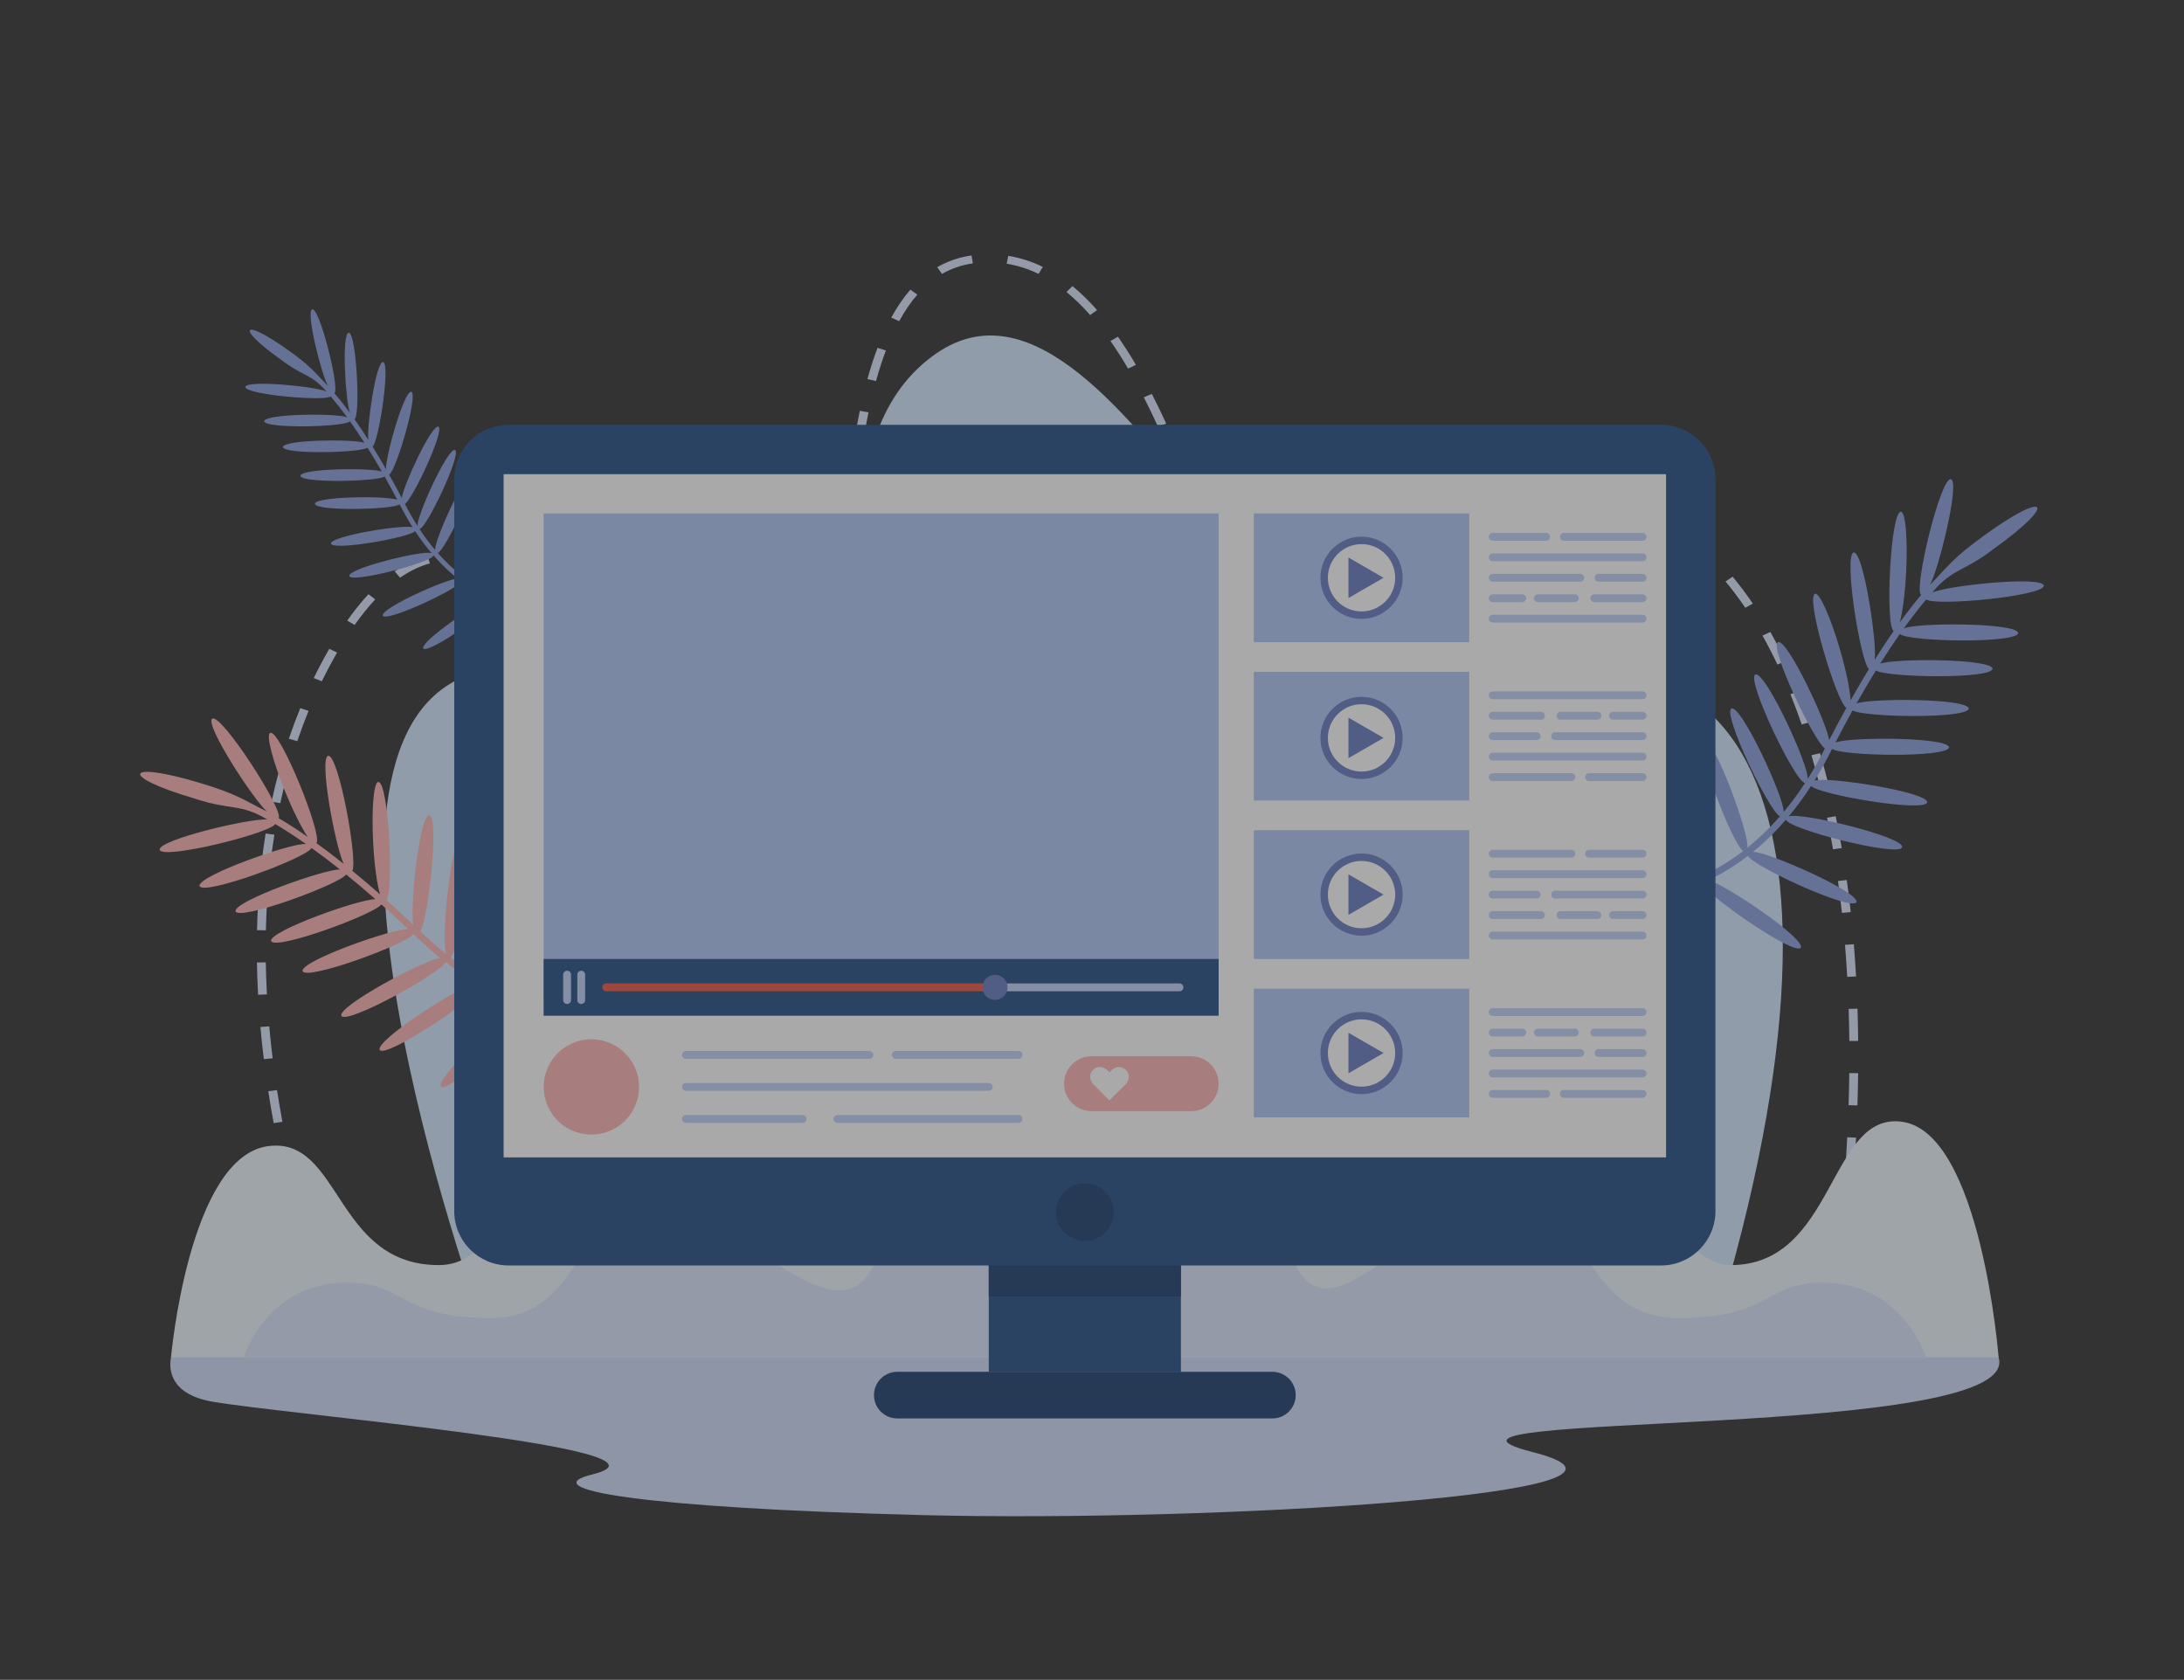 <svg width="706" height="543" viewBox="0 0 706 543" fill="none" xmlns="http://www.w3.org/2000/svg">
<rect x="0" y="0" width="706" height="543" fill="#333333" stroke="none"/>
<g opacity="0.58" clip-path="url(#clip0_987_9329)">
<path d="M55.496 437.918C55.496 437.918 51.348 450.031 68.533 453.063C92.039 457.211 224.939 468.34 191.421 476.622C172.499 481.297 206.154 487.415 298.316 489.752C390.477 492.09 548.62 482.931 495.439 469.379C442.258 455.827 658.931 466.107 645.733 437.918L55.496 437.918Z" fill="#CFDDF9"/>
<path d="M159.403 437.761C159.403 437.761 92.593 260.621 142.687 222.933C176.17 197.743 208.86 261.164 251.22 231.787C288.932 205.633 263.502 143.102 301.508 115.063C360.616 71.455 422.103 258.731 475.098 230.823C558.461 186.924 609.424 256.177 551.536 438.084L159.403 437.761Z" fill="#D4E8FF"/>
<path d="M104.938 423.814C103.77 420.577 102.613 417.223 101.502 413.846L104.241 413.11C105.346 416.465 106.494 419.797 107.655 423.012L104.938 423.814ZM595.037 419.634L592.2 419.318C592.671 415.872 593.118 412.403 593.53 409.005L596.371 409.286C595.958 412.695 595.51 416.177 595.037 419.634ZM98.347 403.806C97.346 400.468 96.376 397.068 95.463 393.701L98.239 393.086C99.147 396.433 100.111 399.813 101.105 403.131L98.347 403.806ZM597.541 398.92L594.696 398.677C595.057 395.218 595.392 391.739 595.691 388.336L598.54 388.539C598.24 391.956 597.904 395.448 597.541 398.92ZM92.852 383.536C92.026 380.136 91.24 376.697 90.517 373.316L93.323 372.826C94.042 376.186 94.823 379.603 95.643 382.982L92.852 383.536ZM599.361 378.145L596.508 377.982C596.75 374.525 596.962 371.038 597.139 367.619L599.994 367.739C599.816 371.173 599.604 374.674 599.361 378.145ZM88.469 363.045C87.833 359.603 87.245 356.132 86.72 352.728L89.55 352.372C90.072 355.753 90.656 359.201 91.288 362.62L88.469 363.045ZM600.43 357.323L597.573 357.248C597.684 353.776 597.761 350.286 597.801 346.874L600.659 346.901C600.619 350.329 600.542 353.836 600.43 357.323ZM85.285 342.369C84.859 338.892 84.488 335.396 84.183 331.976L87.032 331.768C87.335 335.162 87.703 338.633 88.126 342.085L85.285 342.369ZM597.813 336.498C597.779 333.024 597.706 329.534 597.596 326.127L600.453 326.052C600.564 329.477 600.637 332.984 600.671 336.476L597.813 336.498ZM83.434 321.555C83.244 318.058 83.118 314.547 83.06 311.119L85.918 311.079C85.976 314.478 86.1 317.96 86.288 321.429L83.434 321.555ZM597.137 315.765C596.941 312.295 596.699 308.813 596.42 305.416L599.27 305.225C599.551 308.641 599.794 312.143 599.991 315.633L597.137 315.765ZM85.945 300.725L83.088 300.672C83.167 297.166 83.32 293.653 83.544 290.233L86.397 290.385C86.176 293.772 86.024 297.251 85.945 300.725ZM595.428 295.088C595.046 291.619 594.614 288.154 594.143 284.789L596.979 284.465C597.452 287.852 597.888 291.341 598.272 294.833L595.428 295.088ZM87.303 280.072L84.459 279.814C84.848 276.32 85.321 272.829 85.866 269.436L88.695 269.807C88.155 273.163 87.687 276.616 87.303 280.072ZM592.543 274.529C591.948 271.082 591.296 267.647 590.603 264.321L593.411 263.843C594.11 267.195 594.768 270.657 595.367 274.131L592.543 274.529ZM254.519 274.165C250.547 273.599 247.675 271.965 243.695 269.143L245.502 267.141C248.988 269.606 251.506 271.086 254.823 271.596L254.519 274.165ZM264.435 268.018L261.889 266.843C263.198 264.528 264.354 261.314 265.327 257.292L268.119 257.843C267.08 262.142 265.875 265.47 264.435 268.018ZM235.307 261.734C233.03 259.442 230.597 256.804 227.869 253.67L230.114 252.073C232.805 255.162 235.199 257.758 237.434 260.008L235.307 261.734ZM90.604 259.615L87.798 259.123C88.538 255.675 89.376 252.237 90.288 248.904L93.062 249.524C92.162 252.814 91.335 256.21 90.604 259.615ZM588.293 254.18C587.446 250.768 586.533 247.386 585.579 244.126L588.342 243.466C589.306 246.756 590.227 250.171 591.081 253.615L588.293 254.18ZM270.043 247.447L267.208 247.117C267.647 244.034 268.04 240.657 268.411 236.794L271.258 237.017C270.884 240.916 270.487 244.328 270.043 247.447ZM220.868 245.347C218.545 242.511 216.135 239.513 214.059 236.927L216.372 235.41C218.445 237.992 220.85 240.983 223.165 243.81L220.868 245.347ZM430.118 245.135C427.892 245.135 425.708 244.534 423.627 243.348L425.151 241.163C428.278 242.947 431.353 242.951 434.674 241.528L435.904 243.86C433.94 244.706 431.994 245.135 430.118 245.135ZM96.103 239.569L93.369 238.813C94.505 235.457 95.751 232.118 97.073 228.891L99.753 229.788C98.45 232.969 97.222 236.259 96.103 239.569ZM445.25 237.106L443.15 235.353C445.317 233.232 447.64 230.615 450.252 227.353L452.567 228.868C449.888 232.214 447.495 234.909 445.25 237.106ZM415.501 235.33C413.651 232.751 411.818 229.713 409.897 226.045L412.48 224.94C414.346 228.504 416.119 231.443 417.899 233.925L415.501 235.33ZM582.421 234.186C581.27 230.838 580.041 227.544 578.77 224.392L581.455 223.507C582.742 226.697 583.986 230.032 585.151 233.419L582.421 234.186ZM207.286 228.504C204.671 225.274 202.492 222.622 200.427 220.159L202.706 218.6C204.78 221.075 206.968 223.737 209.592 226.979L207.286 228.504ZM272.118 226.584L269.266 226.417C269.482 223.391 269.703 219.989 269.94 216.018L272.793 216.157C272.556 220.138 272.335 223.548 272.118 226.584ZM104.037 220.225L101.422 219.182C102.991 215.97 104.663 212.816 106.44 209.732L108.974 210.926C107.226 213.961 105.581 217.064 104.037 220.225ZM459.115 220.224L456.727 218.805C458.758 216.014 460.856 213.057 462.98 210.07L465.384 211.466C463.255 214.461 461.155 217.421 459.115 220.224ZM405.296 216.404C404.001 213.469 402.664 210.267 401.206 206.614L403.895 205.738C405.342 209.363 406.668 212.539 407.951 215.447L405.296 216.404ZM574.565 214.793C573.029 211.558 571.403 208.415 569.734 205.452L572.281 204.28C573.979 207.293 575.631 210.487 577.192 213.774L574.565 214.793ZM193.371 211.973C190.777 209.064 188.363 206.474 185.991 204.056L188.129 202.342C190.532 204.79 192.974 207.411 195.596 210.352L193.371 211.973ZM273.388 205.736L270.533 205.606C270.726 202.154 270.917 198.702 271.121 195.188L273.975 195.323C273.772 198.835 273.58 202.286 273.388 205.736ZM471.65 202.741L469.266 201.317C471.654 198.051 473.79 195.226 475.795 192.68L478.123 194.179C476.137 196.7 474.019 199.5 471.65 202.741ZM114.642 202.012L112.233 200.622C114.479 197.442 116.795 194.571 119.116 192.087L121.3 193.754C119.06 196.151 116.82 198.929 114.642 202.012ZM397.39 196.756C396.079 193.285 394.793 189.811 393.708 186.871L396.42 186.053C397.503 188.989 398.787 192.457 400.095 195.922L397.39 196.756ZM178.132 196.575C175.211 194.005 172.339 191.734 169.595 189.826L171.338 187.778C174.169 189.747 177.126 192.084 180.126 194.724L178.132 196.575ZM564.185 196.465C562.137 193.444 559.99 190.588 557.803 187.974L560.082 186.415C562.325 189.096 564.525 192.023 566.621 195.115L564.185 196.465ZM129.316 186.726L127.583 184.672C130.996 182.319 134.548 180.622 138.141 179.628L138.977 182.098C135.71 183.002 132.459 184.559 129.316 186.726ZM485.017 185.936L482.796 184.309C485.477 181.32 488.017 178.748 490.561 176.446L492.583 178.271C490.109 180.51 487.634 183.017 485.017 185.936ZM274.616 184.92L271.763 184.766C272.01 181.011 272.256 177.601 272.514 174.341L275.365 174.526C275.108 177.775 274.863 181.175 274.616 184.92ZM160.145 184.379C156.579 182.775 153.071 181.751 149.719 181.336L150.107 178.776C153.768 179.23 157.573 180.337 161.419 182.066L160.145 184.379ZM550.45 180.203C547.698 177.655 544.849 175.406 541.982 173.519L543.665 171.43C546.661 173.403 549.632 175.748 552.496 178.399L550.45 180.203ZM390.063 176.985C388.641 173.142 387.469 170.008 386.375 167.122L389.079 166.285C390.175 169.176 391.349 172.316 392.773 176.166L390.063 176.985ZM501.137 171.677L499.499 169.56C503.014 167.337 506.564 165.691 510.051 164.668L510.934 167.125C507.716 168.069 504.42 169.601 501.137 171.677ZM532.322 168.512C528.783 167.163 525.199 166.328 521.673 166.03L521.938 163.458C525.756 163.78 529.624 164.68 533.433 166.132L532.322 168.512ZM276.279 164.154L273.432 163.926C273.789 160.301 274.176 156.801 274.584 153.521L277.425 153.81C277.019 157.069 276.634 160.55 276.279 164.154ZM382.572 157.297C381.191 153.813 379.89 150.628 378.594 147.56L381.264 146.638C382.567 149.723 383.875 152.924 385.263 156.426L382.572 157.297ZM278.88 143.509L276.051 143.14C276.629 139.523 277.264 136.045 277.94 132.802L280.748 133.279C280.081 136.487 279.452 139.928 278.88 143.509ZM374.348 137.915C372.812 134.576 371.264 131.381 369.746 128.42L372.34 127.334C373.873 130.326 375.437 133.552 376.987 136.923L374.348 137.915ZM283.175 123.17L280.403 122.544C281.399 118.936 282.499 115.539 283.669 112.444L286.373 113.28C285.229 116.306 284.153 119.633 283.175 123.17ZM364.67 119.149C362.791 115.949 360.871 112.944 358.963 110.22L361.378 108.839C363.324 111.618 365.281 114.679 367.195 117.937L364.67 119.149ZM290.666 103.816L288.103 102.673C289.979 99.236 292.061 96.197 294.288 93.64L296.533 95.239C294.429 97.654 292.454 100.54 290.666 103.816ZM352.412 101.841C349.915 99.012 347.337 96.505 344.751 94.391L346.669 92.475C349.369 94.682 352.053 97.292 354.647 100.23L352.412 101.841ZM304.508 88.543L302.967 86.367C306.353 84.408 310.083 83.135 314.054 82.582L314.489 85.135C310.914 85.633 307.556 86.779 304.508 88.543ZM335.733 88.541C332.404 86.919 328.936 85.81 325.425 85.245L325.926 82.701C329.736 83.315 333.492 84.514 337.089 86.267L335.733 88.541Z" fill="#DCE6FF"/>
<path d="M614.873 362.604C591.156 359.301 593.303 408.942 559.495 408.942C528.584 408.942 512.043 298.033 478.123 320.59C341.757 411.276 447.859 256.958 356.164 253.941C314.703 252.577 287.075 294.116 276.887 367.662C262.118 434.15 227.869 316.951 192.622 327.848C170.221 334.773 172.786 408.942 141.876 408.942C108.068 408.942 110.295 367.199 86.577 370.502C61.041 374.059 55.279 438.78 55.279 438.78H646.069C646.069 438.78 640.409 366.16 614.873 362.604Z" fill="#EEF7FF"/>
<path d="M592.146 414.706C570.326 413.296 573.887 426.039 542.785 426.039C514.348 426.039 515.129 397.48 496.099 391.41C461.055 380.233 432.164 436.803 418.577 408.412C392.773 333.077 317.512 295.298 282.792 408.412C269.206 436.803 237.434 386.143 205.27 391.41C185.472 394.653 187.022 426.039 158.585 426.039C127.482 426.039 131.043 413.296 109.223 414.706C85.731 416.225 78.714 438.78 78.714 438.78H622.656C622.656 438.78 615.639 416.225 592.146 414.706Z" fill="#DCE6FF"/>
<path d="M594.763 209.814C596.795 216.763 598.045 222.972 598.209 226.403C600.271 222.741 602.252 219.37 604.146 216.272C601.336 213.765 595.877 179.257 599.25 178.57C602.447 178.477 606.811 207.758 606.016 213.257C608.184 209.808 610.231 206.726 612.144 203.979C609.359 202.543 611.071 165.025 614.515 165.433C615.983 165.508 616.729 174.251 616.182 184.961C615.833 191.784 615.043 197.756 614.135 201.174C616.711 197.613 619.014 194.695 621.018 192.323C618.49 190.505 627.393 153.811 630.684 154.908C633.63 155.98 626.681 184.069 623.88 189.073C629.785 183.011 631.114 180.487 641.625 172.925C662.042 158.147 665.227 162.556 644.737 177.245C634.748 184.99 631.201 183.617 624.581 191.567C629.208 189.306 659.966 186.066 660.695 189.274C660.965 192.717 625.329 196.058 622.684 193.758C620.589 196.24 618.155 199.33 615.416 203.146C619.635 201.179 652.039 201.259 652.393 204.612C652.264 208.062 616.612 207.481 614.152 204.929C612.169 207.758 610.04 210.947 607.776 214.54C612.493 212.75 643.745 212.879 644.121 216.168C643.786 219.579 609.82 219.016 606.413 216.728C604.41 219.973 602.311 223.518 600.121 227.398C604.853 225.614 636.07 225.744 636.445 229.031C636.081 232.431 602.449 231.877 598.867 229.64C597.068 232.881 595.21 236.344 593.299 240.036C597.712 238.137 629.682 238.233 630.05 241.564C629.743 244.982 595.508 244.414 592.246 242.084C590.483 245.598 588.569 249.092 586.558 252.311C590.938 250.961 623.156 255.974 622.987 259.349C622.198 262.696 588.132 256.893 585.439 254.074C583.158 257.595 580.737 260.89 578.182 263.943C581.568 262.302 615.556 270.46 614.899 273.84C614.262 277.246 577.983 268.03 577.332 264.949C574.039 268.774 570.511 272.243 566.647 275.379C571.146 275.135 601.173 288.397 600.122 291.619C598.568 294.697 566.528 279.99 565.064 276.628C560.983 279.768 556.684 282.422 552.211 284.558C556.802 285.26 583.71 303.366 582.137 306.349C580.065 309.105 551.119 289.032 550.25 285.46C538.326 290.697 529.497 290.471 529.117 290.458L529.188 288.312C529.276 288.315 537.769 288.515 549.065 283.633C545.954 280.436 536.483 248.877 539.622 247.587C542.952 247.051 551.798 278.046 551.093 282.714C554.834 280.94 559.079 278.477 563.533 275.065C560.293 273.603 547.509 240.366 550.707 239.066C554.009 238.143 565.747 270.078 564.821 274.055C568.289 271.277 571.861 267.915 575.401 263.855C572.057 262.673 556.635 230.545 559.72 228.997C562.942 227.868 576.954 258.198 576.574 262.482C578.918 259.684 581.24 256.573 583.5 253.11C580.34 253.009 564.237 219.326 567.45 218.025C570.665 216.827 584.977 247.825 584.33 251.814C586.242 248.796 588.141 245.45 589.912 241.934C586.396 239.643 571.813 209.272 574.762 207.547C577.852 206.55 590.637 233.898 591.291 239.246C593.205 235.54 595.064 232.067 596.865 228.812C593.746 227.19 583.465 192.961 586.759 191.924C588.169 191.512 591.753 199.522 594.763 209.814Z" fill="#8A9EDD"/>
<path d="M120.623 272.302C121 279.532 121.872 285.805 122.85 289.097C119.694 286.321 116.711 283.794 113.899 281.495C115.724 278.2 109.479 243.826 106.068 244.292C103.02 245.259 108.572 274.339 111.139 279.267C107.953 276.728 105.003 274.494 102.29 272.533C104.445 270.258 90.436 235.41 87.321 236.933C85.96 237.488 88.143 245.987 92.197 255.915C94.781 262.241 97.499 267.616 99.484 270.543C95.877 268.032 92.739 266.038 90.064 264.462C91.849 261.91 71.326 230.215 68.582 232.337C66.156 234.322 81.992 258.54 86.289 262.339C78.713 258.566 76.625 256.623 64.206 252.956C40.054 245.749 38.504 250.962 62.696 258.061C74.683 262.073 77.577 259.606 86.451 264.925C81.336 264.318 51.234 271.416 51.606 274.685C52.488 278.023 87.228 269.41 88.966 266.366C91.763 268.017 95.08 270.13 98.927 272.827C94.295 272.364 63.735 283.139 64.508 286.421C65.77 289.635 99.23 277.314 100.708 274.093C103.515 276.108 106.578 278.415 109.902 281.06C104.858 280.928 75.402 291.368 76.134 294.597C77.576 297.707 109.45 285.959 111.911 282.675C114.872 285.076 118.024 287.729 121.374 290.669C116.318 290.547 86.895 300.977 87.627 304.204C89.094 307.293 120.655 295.664 123.298 292.371C126.067 294.836 128.964 297.49 131.987 300.345C127.194 300.009 97.049 310.656 97.803 313.922C99.221 317.047 131.348 305.206 133.657 301.93C136.482 304.665 139.442 307.331 142.405 309.705C137.824 309.877 109.069 325.247 110.343 328.378C112.194 331.276 142.432 314.55 144.043 311C147.359 313.57 150.732 315.88 154.152 317.919C150.414 317.488 121.028 336.411 122.764 339.384C124.49 342.389 155.69 321.711 155.287 318.587C159.657 321.11 164.134 323.221 168.817 324.904C164.489 326.159 140.528 348.592 142.584 351.286C145.067 353.678 170.453 329.217 170.724 325.56C175.613 327.177 180.548 328.262 185.475 328.802C181.373 330.98 161.956 356.955 164.425 359.252C167.291 361.169 187.983 332.664 187.624 329.005C200.608 330.011 208.867 326.882 209.222 326.745L208.446 324.743C208.364 324.775 200.414 327.768 188.139 326.889C190.019 322.845 188.535 289.929 185.146 289.748C181.827 290.342 183.714 322.518 185.921 326.691C181.804 326.252 176.984 325.33 171.653 323.579C174.229 321.129 175.317 285.536 171.869 285.365C168.447 285.584 167.916 319.604 170.103 323.051C165.912 321.574 161.431 319.581 156.748 316.917C159.514 314.697 163.459 279.28 160.035 278.836C156.622 278.835 153.413 312.09 155.187 316.008C152.051 314.141 148.832 311.971 145.554 309.449C148.503 308.311 152.578 271.2 149.116 271.033C145.686 270.964 142.415 304.948 144.343 308.499C141.542 306.282 138.644 303.751 135.811 301.018C138.374 297.694 142.107 264.212 138.753 263.557C135.508 263.636 132.473 293.671 133.622 298.935C130.591 296.07 127.689 293.405 124.914 290.928C127.322 288.366 125.721 252.663 122.27 252.772C120.803 252.849 120.065 261.592 120.623 272.302Z" fill="#FCB4B4"/>
<path d="M136.839 209.607C135.702 207.436 155.093 194.209 158.44 193.661C155.623 192.336 152.433 190.495 149.095 187.954C148.1 190.387 124.844 201.243 123.724 199.007C122.963 196.664 144.695 186.9 147.959 187.066C145.392 185.007 142.753 182.526 140.14 179.539C139.753 181.777 113.377 188.655 112.923 186.181C112.436 183.73 137.099 177.641 139.536 178.836C137.73 176.714 135.939 174.35 134.198 171.706C132.28 173.761 107.557 178.136 106.988 175.709C106.872 173.258 130.173 169.479 133.38 170.433C131.949 168.184 130.509 165.606 129.204 163.042C126.87 164.747 102 165.321 101.782 162.842C102.056 160.424 125.195 160.207 128.43 161.562C127.027 158.893 125.663 156.39 124.342 154.048C121.778 155.687 97.343 156.247 97.084 153.783C97.364 151.396 119.957 151.157 123.422 152.427C121.815 149.623 120.276 147.062 118.809 144.718C116.371 146.394 91.694 146.962 91.456 144.489C91.736 142.101 114.354 141.863 117.81 143.137C116.151 140.542 114.592 138.238 113.14 136.196C111.384 138.059 85.497 138.648 85.401 136.146C85.665 133.712 109.121 133.504 112.215 134.909C110.21 132.154 108.43 129.924 106.899 128.134C105.006 129.816 79.114 127.558 79.307 125.06C79.844 122.732 102.12 124.935 105.512 126.554C100.683 120.826 98.099 121.826 90.825 116.261C75.898 105.707 78.179 102.488 93.062 113.113C100.731 118.557 101.685 120.363 106.009 124.742C103.957 121.147 98.777 100.765 100.913 99.993C103.295 99.187 109.924 125.752 108.1 127.086C109.565 128.796 111.249 130.902 113.133 133.473C111.699 129.859 110.376 107.963 112.69 107.551C115.186 107.244 116.604 134.439 114.591 135.498C115.992 137.481 117.49 139.707 119.08 142.198C118.472 138.236 121.508 116.933 123.824 117.007C126.271 117.507 122.479 142.524 120.45 144.376C121.839 146.614 123.291 149.049 124.804 151.695C124.477 148.032 130.578 126.264 132.947 126.635C135.336 127.387 128.05 152.229 125.791 153.438C127.112 155.79 128.477 158.3 129.883 160.979C130.321 157.118 139.487 137.181 141.723 137.91C143.861 139.166 133.445 161.222 130.896 162.922C132.197 165.464 133.59 167.881 134.991 170.061C134.493 167.19 144.746 144.603 147.076 145.475C149.408 146.409 137.893 170.904 135.599 170.998C137.255 173.499 138.954 175.744 140.667 177.763C140.36 174.678 150.401 152.573 152.734 153.396C154.972 154.518 143.951 177.865 141.524 178.753C144.111 181.681 146.718 184.103 149.246 186.101C148.548 183.242 156.927 159.984 159.319 160.657C161.639 161.599 152.534 185.737 150.185 186.828C153.431 189.282 156.522 191.048 159.244 192.317C158.703 188.959 164.988 166.39 167.398 166.785C169.675 167.727 162.966 190.617 160.719 192.974C168.928 196.459 175.083 196.277 175.158 196.275L175.22 197.83C174.944 197.841 168.541 198.047 159.868 194.305C159.269 196.889 138.342 211.605 136.839 209.607Z" fill="#8A9EDD"/>
<path d="M381.742 385.423H319.627V443.43H381.742V385.423Z" fill="#255084"/>
<path d="M381.742 349.439H319.627V419.075H381.742V349.439Z" fill="#1D3F70"/>
<path d="M146.837 391.476V154.902C146.837 145.19 154.711 137.317 164.424 137.317H536.946C546.659 137.317 554.533 145.19 554.533 154.902V391.476C554.533 401.187 546.659 409.06 536.946 409.06H164.424C154.711 409.06 146.837 401.188 146.837 391.476Z" fill="#255084"/>
<path d="M538.569 153.279H162.801V374.125H538.569V153.279Z" fill="white"/>
<path d="M357.274 398.415C360.916 394.774 360.916 388.87 357.274 385.228C353.632 381.587 347.728 381.587 344.086 385.228C340.444 388.87 340.444 394.774 344.086 398.415C347.728 402.057 353.632 402.057 357.274 398.415Z" fill="#1D3F70"/>
<path d="M411.31 458.51H290.06C285.896 458.51 282.52 455.134 282.52 450.97C282.52 446.806 285.896 443.431 290.06 443.431H411.31C415.474 443.431 418.85 446.806 418.85 450.97C418.85 455.134 415.474 458.51 411.31 458.51Z" fill="#1D3F70"/>
<path d="M474.941 165.95H405.314V207.578H474.941V165.95Z" fill="#B0C7F5"/>
<path d="M474.941 319.57H405.314V361.198H474.941V319.57Z" fill="#B0C7F5"/>
<path d="M474.941 268.363H405.314V309.991H474.941V268.363Z" fill="#B0C7F5"/>
<path d="M474.941 217.156H405.314V258.785H474.941V217.156Z" fill="#B0C7F5"/>
<path d="M448.67 195.311C453.391 190.591 453.391 182.939 448.67 178.22C443.95 173.5 436.297 173.5 431.577 178.22C426.856 182.939 426.856 190.591 431.577 195.311C436.297 200.031 443.95 200.031 448.67 195.311Z" fill="white"/>
<path d="M440.128 200.052C432.799 200.052 426.837 194.091 426.837 186.764C426.837 179.437 432.799 173.475 440.128 173.475C447.456 173.475 453.418 179.436 453.418 186.764C453.418 194.091 447.456 200.052 440.128 200.052ZM440.128 175.881C434.126 175.881 429.243 180.763 429.243 186.764C429.243 192.764 434.126 197.646 440.128 197.646C446.129 197.646 451.012 192.764 451.012 186.764C451.012 180.763 446.129 175.881 440.128 175.881Z" fill="#677CC1"/>
<path d="M447.245 186.764L435.901 180.215V193.313L447.245 186.764Z" fill="#677CC1"/>
<path d="M451.9 241.335C453.434 234.839 449.411 228.33 442.914 226.796C436.418 225.262 429.907 229.285 428.373 235.781C426.839 242.276 430.862 248.786 437.359 250.319C443.856 251.853 450.366 247.831 451.9 241.335Z" fill="white"/>
<path d="M440.128 251.813C432.799 251.813 426.837 245.852 426.837 238.525C426.837 231.198 432.799 225.237 440.128 225.237C447.456 225.237 453.418 231.198 453.418 238.525C453.418 245.852 447.456 251.813 440.128 251.813ZM440.128 227.643C434.126 227.643 429.243 232.524 429.243 238.525C429.243 244.526 434.126 249.408 440.128 249.408C446.129 249.408 451.012 244.526 451.012 238.525C451.012 232.524 446.129 227.643 440.128 227.643Z" fill="#677CC1"/>
<path d="M447.245 238.525L435.901 231.976V245.074L447.245 238.525Z" fill="#677CC1"/>
<path d="M451.898 291.99C453.432 285.494 449.409 278.985 442.912 277.451C436.415 275.917 429.905 279.939 428.371 286.435C426.837 292.931 430.86 299.44 437.357 300.974C443.853 302.508 450.364 298.485 451.898 291.99Z" fill="white"/>
<path d="M440.128 302.466C432.799 302.466 426.837 296.505 426.837 289.177C426.837 281.85 432.799 275.889 440.128 275.889C447.456 275.889 453.418 281.85 453.418 289.177C453.418 296.505 447.456 302.466 440.128 302.466ZM440.128 278.295C434.126 278.295 429.243 283.177 429.243 289.177C429.243 295.178 434.126 300.06 440.128 300.06C446.129 300.06 451.012 295.178 451.012 289.177C451.012 283.177 446.129 278.295 440.128 278.295Z" fill="#677CC1"/>
<path d="M447.245 289.177L435.901 282.628V295.726L447.245 289.177Z" fill="#677CC1"/>
<path d="M440.128 352.47C446.803 352.47 452.215 347.059 452.215 340.384C452.215 333.709 446.803 328.299 440.128 328.299C433.452 328.299 428.041 333.709 428.041 340.384C428.041 347.059 433.452 352.47 440.128 352.47Z" fill="white"/>
<path d="M440.128 353.673C432.799 353.673 426.837 347.711 426.837 340.384C426.837 333.057 432.799 327.096 440.128 327.096C447.456 327.096 453.418 333.057 453.418 340.384C453.418 347.711 447.456 353.673 440.128 353.673ZM440.128 329.502C434.126 329.502 429.243 334.384 429.243 340.384C429.243 346.385 434.126 351.267 440.128 351.267C446.129 351.267 451.012 346.385 451.012 340.384C451.012 334.384 446.129 329.502 440.128 329.502Z" fill="#677CC1"/>
<path d="M447.245 340.384L435.901 333.835V346.933L447.245 340.384Z" fill="#677CC1"/>
<path d="M499.83 174.805H482.532C481.833 174.805 481.267 174.238 481.267 173.54C481.267 172.841 481.833 172.275 482.532 172.275H499.83C500.529 172.275 501.095 172.841 501.095 173.54C501.096 174.238 500.529 174.805 499.83 174.805Z" fill="#BFD2F9"/>
<path d="M509.068 194.641H497.117C496.418 194.641 495.852 194.074 495.852 193.376C495.852 192.677 496.418 192.111 497.117 192.111H509.068C509.767 192.111 510.334 192.677 510.334 193.376C510.334 194.074 509.767 194.641 509.068 194.641Z" fill="#BFD2F9"/>
<path d="M492.078 194.641H482.532C481.833 194.641 481.267 194.074 481.267 193.376C481.267 192.677 481.833 192.111 482.532 192.111H492.078C492.777 192.111 493.343 192.677 493.343 193.376C493.343 194.074 492.777 194.641 492.078 194.641Z" fill="#BFD2F9"/>
<path d="M510.813 188.029H482.532C481.833 188.029 481.267 187.462 481.267 186.764C481.267 186.065 481.833 185.499 482.532 185.499H510.813C511.512 185.499 512.078 186.065 512.078 186.764C512.078 187.462 511.512 188.029 510.813 188.029Z" fill="#BFD2F9"/>
<path d="M530.978 174.805H505.516C504.817 174.805 504.25 174.238 504.25 173.54C504.25 172.841 504.817 172.275 505.516 172.275H530.978C531.677 172.275 532.243 172.841 532.243 173.54C532.243 174.238 531.677 174.805 530.978 174.805Z" fill="#BFD2F9"/>
<path d="M530.978 201.253H482.532C481.833 201.253 481.267 200.686 481.267 199.988C481.267 199.289 481.833 198.723 482.532 198.723H530.978C531.677 198.723 532.243 199.289 532.243 199.988C532.243 200.686 531.677 201.253 530.978 201.253Z" fill="#BFD2F9"/>
<path d="M530.978 194.641H515.368C514.669 194.641 514.103 194.074 514.103 193.376C514.103 192.677 514.669 192.111 515.368 192.111H530.978C531.676 192.111 532.243 192.677 532.243 193.376C532.243 194.074 531.677 194.641 530.978 194.641Z" fill="#BFD2F9"/>
<path d="M530.978 188.029H516.757C516.058 188.029 515.492 187.462 515.492 186.764C515.492 186.065 516.058 185.499 516.757 185.499H530.978C531.676 185.499 532.243 186.065 532.243 186.764C532.243 187.462 531.677 188.029 530.978 188.029Z" fill="#BFD2F9"/>
<path d="M530.978 181.417H482.532C481.833 181.417 481.267 180.85 481.267 180.152C481.267 179.453 481.833 178.887 482.532 178.887H530.978C531.677 178.887 532.243 179.453 532.243 180.152C532.243 180.85 531.677 181.417 530.978 181.417Z" fill="#BFD2F9"/>
<path d="M530.978 252.46H513.679C512.98 252.46 512.414 251.893 512.414 251.195C512.414 250.496 512.98 249.93 513.679 249.93H530.978C531.676 249.93 532.243 250.496 532.243 251.195C532.243 251.893 531.677 252.46 530.978 252.46Z" fill="#BFD2F9"/>
<path d="M516.393 232.624H504.441C503.742 232.624 503.176 232.057 503.176 231.359C503.176 230.66 503.742 230.094 504.441 230.094H516.393C517.092 230.094 517.658 230.66 517.658 231.359C517.658 232.057 517.092 232.624 516.393 232.624Z" fill="#BFD2F9"/>
<path d="M530.978 232.624H521.432C520.733 232.624 520.167 232.057 520.167 231.359C520.167 230.66 520.733 230.094 521.432 230.094H530.978C531.677 230.094 532.243 230.66 532.243 231.359C532.243 232.057 531.677 232.624 530.978 232.624Z" fill="#BFD2F9"/>
<path d="M530.978 239.235H502.697C501.998 239.235 501.432 238.669 501.432 237.97C501.432 237.272 501.998 236.706 502.697 236.706H530.978C531.677 236.706 532.243 237.272 532.243 237.97C532.243 238.669 531.677 239.235 530.978 239.235Z" fill="#BFD2F9"/>
<path d="M507.994 252.46H482.532C481.833 252.46 481.267 251.893 481.267 251.195C481.267 250.496 481.833 249.93 482.532 249.93H507.994C508.693 249.93 509.259 250.496 509.259 251.195C509.259 251.893 508.693 252.46 507.994 252.46Z" fill="#BFD2F9"/>
<path d="M530.978 226.012H482.532C481.833 226.012 481.267 225.445 481.267 224.747C481.267 224.048 481.833 223.482 482.532 223.482H530.978C531.677 223.482 532.243 224.048 532.243 224.747C532.243 225.445 531.677 226.012 530.978 226.012Z" fill="#BFD2F9"/>
<path d="M498.141 232.624H482.532C481.833 232.624 481.267 232.057 481.267 231.359C481.267 230.66 481.833 230.094 482.532 230.094H498.141C498.84 230.094 499.406 230.66 499.406 231.359C499.406 232.057 498.84 232.624 498.141 232.624Z" fill="#BFD2F9"/>
<path d="M496.753 239.235H482.532C481.833 239.235 481.267 238.669 481.267 237.97C481.267 237.272 481.833 236.706 482.532 236.706H496.753C497.452 236.706 498.018 237.272 498.018 237.97C498.018 238.669 497.452 239.235 496.753 239.235Z" fill="#BFD2F9"/>
<path d="M530.978 245.847H482.532C481.833 245.847 481.267 245.281 481.267 244.583C481.267 243.884 481.833 243.318 482.532 243.318H530.978C531.677 243.318 532.243 243.884 532.243 244.583C532.243 245.281 531.677 245.847 530.978 245.847Z" fill="#BFD2F9"/>
<path d="M530.978 277.218H513.679C512.98 277.218 512.414 276.652 512.414 275.953C512.414 275.255 512.98 274.688 513.679 274.688H530.978C531.676 274.688 532.243 275.255 532.243 275.953C532.243 276.652 531.677 277.218 530.978 277.218Z" fill="#BFD2F9"/>
<path d="M516.393 297.054H504.441C503.742 297.054 503.176 296.488 503.176 295.789C503.176 295.091 503.742 294.524 504.441 294.524H516.393C517.092 294.524 517.658 295.091 517.658 295.789C517.658 296.488 517.092 297.054 516.393 297.054Z" fill="#BFD2F9"/>
<path d="M530.978 297.054H521.432C520.733 297.054 520.167 296.488 520.167 295.789C520.167 295.091 520.733 294.524 521.432 294.524H530.978C531.677 294.524 532.243 295.091 532.243 295.789C532.243 296.488 531.677 297.054 530.978 297.054Z" fill="#BFD2F9"/>
<path d="M530.978 290.442H502.697C501.998 290.442 501.432 289.876 501.432 289.177C501.432 288.479 501.998 287.912 502.697 287.912H530.978C531.677 287.912 532.243 288.479 532.243 289.177C532.243 289.876 531.677 290.442 530.978 290.442Z" fill="#BFD2F9"/>
<path d="M507.994 277.218H482.532C481.833 277.218 481.267 276.652 481.267 275.953C481.267 275.255 481.833 274.688 482.532 274.688H507.994C508.693 274.688 509.259 275.255 509.259 275.953C509.259 276.652 508.693 277.218 507.994 277.218Z" fill="#BFD2F9"/>
<path d="M530.978 303.666H482.532C481.833 303.666 481.267 303.1 481.267 302.401C481.267 301.703 481.833 301.136 482.532 301.136H530.978C531.677 301.136 532.243 301.703 532.243 302.401C532.243 303.1 531.677 303.666 530.978 303.666Z" fill="#BFD2F9"/>
<path d="M498.141 297.054H482.532C481.833 297.054 481.267 296.488 481.267 295.789C481.267 295.091 481.833 294.524 482.532 294.524H498.141C498.84 294.524 499.406 295.091 499.406 295.789C499.406 296.488 498.84 297.054 498.141 297.054Z" fill="#BFD2F9"/>
<path d="M496.753 290.442H482.532C481.833 290.442 481.267 289.876 481.267 289.177C481.267 288.479 481.833 287.912 482.532 287.912H496.753C497.452 287.912 498.018 288.479 498.018 289.177C498.018 289.876 497.452 290.442 496.753 290.442Z" fill="#BFD2F9"/>
<path d="M530.978 283.83H482.532C481.833 283.83 481.267 283.264 481.267 282.565C481.267 281.867 481.833 281.3 482.532 281.3H530.978C531.677 281.3 532.243 281.867 532.243 282.565C532.243 283.264 531.677 283.83 530.978 283.83Z" fill="#BFD2F9"/>
<path d="M499.83 354.873H482.532C481.833 354.873 481.267 354.307 481.267 353.608C481.267 352.91 481.833 352.343 482.532 352.343H499.83C500.529 352.343 501.095 352.91 501.095 353.608C501.096 354.307 500.529 354.873 499.83 354.873Z" fill="#BFD2F9"/>
<path d="M509.068 335.037H497.117C496.418 335.037 495.852 334.471 495.852 333.772C495.852 333.073 496.418 332.507 497.117 332.507H509.068C509.767 332.507 510.334 333.073 510.334 333.772C510.334 334.471 509.767 335.037 509.068 335.037Z" fill="#BFD2F9"/>
<path d="M492.078 335.037H482.532C481.833 335.037 481.267 334.471 481.267 333.772C481.267 333.073 481.833 332.507 482.532 332.507H492.078C492.777 332.507 493.343 333.073 493.343 333.772C493.343 334.471 492.777 335.037 492.078 335.037Z" fill="#BFD2F9"/>
<path d="M510.813 341.649H482.532C481.833 341.649 481.267 341.083 481.267 340.384C481.267 339.686 481.833 339.119 482.532 339.119H510.813C511.512 339.119 512.078 339.686 512.078 340.384C512.078 341.083 511.512 341.649 510.813 341.649Z" fill="#BFD2F9"/>
<path d="M530.978 354.873H505.516C504.817 354.873 504.25 354.307 504.25 353.608C504.25 352.91 504.817 352.343 505.516 352.343H530.978C531.677 352.343 532.243 352.91 532.243 353.608C532.243 354.307 531.677 354.873 530.978 354.873Z" fill="#BFD2F9"/>
<path d="M530.978 328.425H482.532C481.833 328.425 481.267 327.859 481.267 327.16C481.267 326.462 481.833 325.895 482.532 325.895H530.978C531.677 325.895 532.243 326.462 532.243 327.16C532.243 327.859 531.677 328.425 530.978 328.425Z" fill="#BFD2F9"/>
<path d="M530.978 335.037H515.368C514.669 335.037 514.103 334.471 514.103 333.772C514.103 333.073 514.669 332.507 515.368 332.507H530.978C531.676 332.507 532.243 333.073 532.243 333.772C532.243 334.471 531.677 335.037 530.978 335.037Z" fill="#BFD2F9"/>
<path d="M530.978 341.649H516.757C516.058 341.649 515.492 341.083 515.492 340.384C515.492 339.686 516.058 339.119 516.757 339.119H530.978C531.676 339.119 532.243 339.686 532.243 340.384C532.243 341.083 531.677 341.649 530.978 341.649Z" fill="#BFD2F9"/>
<path d="M530.978 348.261H482.532C481.833 348.261 481.267 347.695 481.267 346.996C481.267 346.297 481.833 345.731 482.532 345.731H530.978C531.677 345.731 532.243 346.298 532.243 346.996C532.243 347.695 531.677 348.261 530.978 348.261Z" fill="#BFD2F9"/>
<path d="M199.122 364.551C206.414 360.158 208.763 350.687 204.37 343.397C199.977 336.106 190.505 333.757 183.214 338.15C175.922 342.542 173.573 352.013 177.966 359.303C182.359 366.594 191.831 368.943 199.122 364.551Z" fill="#FCB4B4"/>
<path d="M385.059 359.18H352.844C347.941 359.18 343.966 355.205 343.966 350.303C343.966 345.4 347.941 341.426 352.844 341.426H385.059C389.962 341.426 393.937 345.4 393.937 350.303C393.937 355.205 389.962 359.18 385.059 359.18Z" fill="#FCB4B4"/>
<path d="M329.241 342.259H289.584C288.886 342.259 288.319 341.692 288.319 340.994C288.319 340.295 288.886 339.729 289.584 339.729H329.241C329.94 339.729 330.506 340.295 330.506 340.994C330.506 341.692 329.94 342.259 329.241 342.259Z" fill="#BFD2F9"/>
<path d="M281.058 342.259H221.729C221.03 342.259 220.464 341.692 220.464 340.994C220.464 340.295 221.03 339.729 221.729 339.729H281.058C281.757 339.729 282.323 340.295 282.323 340.994C282.323 341.692 281.757 342.259 281.058 342.259Z" fill="#BFD2F9"/>
<path d="M329.241 362.96H270.684C269.985 362.96 269.419 362.393 269.419 361.695C269.419 360.996 269.985 360.43 270.684 360.43H329.241C329.939 360.43 330.506 360.996 330.506 361.695C330.506 362.393 329.939 362.96 329.241 362.96Z" fill="#BFD2F9"/>
<path d="M259.432 362.96H221.729C221.03 362.96 220.464 362.393 220.464 361.695C220.464 360.996 221.03 360.43 221.729 360.43H259.432C260.13 360.43 260.697 360.996 260.697 361.695C260.697 362.393 260.13 362.96 259.432 362.96Z" fill="#BFD2F9"/>
<path d="M319.627 352.609H221.729C221.03 352.609 220.464 352.043 220.464 351.345C220.464 350.646 221.03 350.08 221.729 350.08H319.627C320.326 350.08 320.892 350.646 320.892 351.345C320.892 352.043 320.326 352.609 319.627 352.609Z" fill="#BFD2F9"/>
<path d="M353.339 345.831C355.047 344.165 357.333 344.924 358.66 346.644C360.058 344.914 362.225 344.19 363.985 345.873C365.65 347.578 364.893 349.866 363.173 351.192L358.624 355.704L354.111 351.157C352.377 349.743 351.655 347.609 353.339 345.831Z" fill="white"/>
<path d="M393.937 165.95H175.73V323.18H393.937V165.95Z" fill="#B0C7F5"/>
<path d="M393.937 309.987H175.73V328.329H393.937V309.987Z" fill="#255084"/>
<path d="M381.286 320.423H321.65C320.951 320.423 320.385 319.857 320.385 319.158C320.385 318.46 320.951 317.894 321.65 317.894H381.286C381.984 317.894 382.551 318.46 382.551 319.158C382.551 319.857 381.985 320.423 381.286 320.423Z" fill="#BFD2F9"/>
<path d="M321.65 320.423H195.974C195.275 320.423 194.708 319.857 194.708 319.158C194.708 318.46 195.275 317.894 195.974 317.894H321.65C322.349 317.894 322.915 318.46 322.915 319.158C322.915 319.857 322.349 320.423 321.65 320.423Z" fill="#EB5648"/>
<path d="M321.65 323.208C323.887 323.208 325.701 321.395 325.701 319.158C325.701 316.921 323.887 315.108 321.65 315.108C319.413 315.108 317.599 316.921 317.599 319.158C317.599 321.395 319.413 323.208 321.65 323.208Z" fill="#677CC1"/>
<path d="M183.322 324.534C182.623 324.534 182.057 323.968 182.057 323.27V315.047C182.057 314.348 182.623 313.782 183.322 313.782C184.02 313.782 184.587 314.349 184.587 315.047V323.27C184.587 323.968 184.02 324.534 183.322 324.534Z" fill="#BFD2F9"/>
<path d="M187.886 324.534C187.187 324.534 186.621 323.968 186.621 323.27V315.047C186.621 314.348 187.187 313.782 187.886 313.782C188.584 313.782 189.151 314.349 189.151 315.047V323.27C189.151 323.968 188.584 324.534 187.886 324.534Z" fill="#BFD2F9"/>
</g>
<defs>
<clipPath id="clip0_987_9329">
<rect width="706" height="543" fill="white"/>
</clipPath>
</defs>
</svg>
